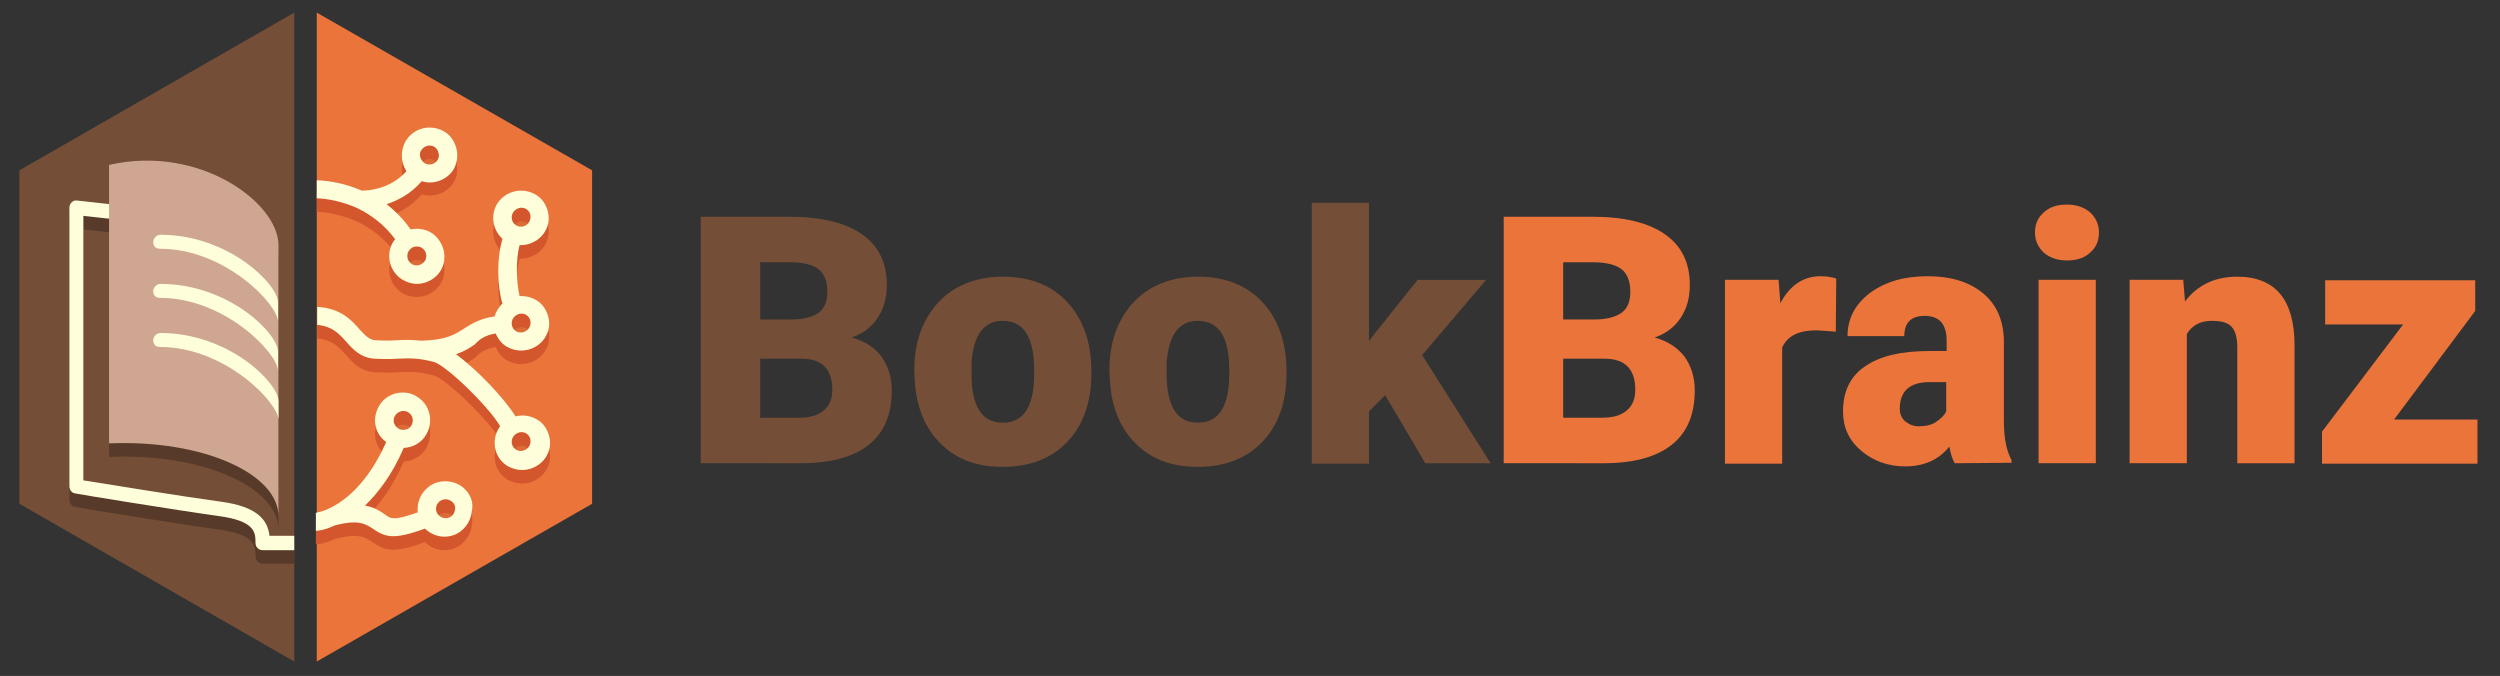 <?xml version="1.0" encoding="utf-8"?>
<!-- Generator: Adobe Illustrator 26.2.1, SVG Export Plug-In . SVG Version: 6.00 Build 0)  -->
<svg version="1.1" id="Layer_1" xmlns="http://www.w3.org/2000/svg" xmlns:xlink="http://www.w3.org/1999/xlink" x="0px" y="0px"
	 width="554.8px" height="150px" viewBox="0 0 554.8 150" style="enable-background:new 0 0 554.8 150;" xml:space="preserve">
<rect x="0" y="0" width="554.8" height="150" fill="#333333" stroke="none"/>
<style type="text/css">
	.st0{fill:#EB743B;}
	.st1{fill:#754E37;}
	.st2{fill:#573A29;}
	.st3{fill:#FFFEDB;}
	.st4{fill:#CFA691;}
	.st5{opacity:7.000000e-02;}
	.st6{fill:#D3562C;}
</style>
<g>
	<g id="a">
		<g>
			<g>
				<polygon class="st0" points="70.3,2.8 70.3,146.8 131.4,111.8 131.4,37.8 				"/>
				<polygon class="st1" points="65.3,2.8 4.3,37.8 4.3,111.8 65.3,146.8 				"/>
				<g>
					<g>
						<path class="st2" d="M65.3,125.1h-7c-0.9,0-1.6-0.7-1.6-1.6c0-2.3,0-4.9-8.3-6c-8.7-1.2-31.5-4.9-31.7-5
							c-0.8-0.1-1.3-0.8-1.3-1.6V49.1c0-0.5,0.2-0.9,0.5-1.2c0.3-0.3,0.8-0.5,1.2-0.4l7.2,0.8c0.9,0.1,1.5,0.9,1.4,1.8
							s-0.9,1.5-1.8,1.4l-5.4-0.6v58.7c5,0.8,22.8,3.7,30.3,4.7c8.5,1.1,10.6,4.2,11,7.6h5.5L65.3,125.1L65.3,125.1z"/>
						<path class="st2" d="M61.8,57.4c0-9.4-17.5-22.4-37.6-17.8v61.8c20.7-0.9,37.6,6.7,37.6,16.2V57.4z"/>
						<path class="st2" d="M35.6,55.1c-0.8,0-1.5,0.7-1.6,1.5c0,0.9,0.4,1.6,1.5,1.6c14.5,0,26.2,12.4,26.2,16.2v-4.2
							C61.8,66.2,50.8,55.1,35.6,55.1L35.6,55.1L35.6,55.1z"/>
						<path class="st2" d="M35.6,66c-0.8,0-1.5,0.7-1.6,1.5c0,0.9,0.4,1.6,1.5,1.6c14.5,0,26.2,12.4,26.2,16.2v-4.2
							C61.8,77.1,50.8,66,35.6,66L35.6,66L35.6,66z"/>
						<path class="st2" d="M35.6,76.9c-0.8,0-1.5,0.7-1.6,1.5c0,0.9,0.4,1.6,1.5,1.6C50,80,61.8,92.4,61.8,96.2v-4.2
							C61.8,88,50.8,76.9,35.6,76.9L35.6,76.9L35.6,76.9z"/>
					</g>
					<g>
						<path class="st3" d="M65.3,122.1h-7c-0.9,0-1.6-0.7-1.6-1.6c0-2.3,0-4.9-8.3-6c-8.7-1.2-31.5-4.9-31.7-5
							c-0.8-0.1-1.3-0.8-1.3-1.6V46.1c0-0.5,0.2-0.9,0.5-1.2c0.3-0.3,0.8-0.5,1.2-0.4l7.2,0.8c0.9,0.1,1.5,0.9,1.4,1.8
							s-0.9,1.5-1.8,1.4l-5.4-0.6v58.7c5,0.8,22.8,3.7,30.3,4.7c8.5,1.1,10.6,4.2,11,7.6h5.5L65.3,122.1L65.3,122.1z"/>
						<path class="st4" d="M61.8,54.4c0-9.4-17.5-22.4-37.6-17.8v61.8c20.7-0.9,37.6,6.7,37.6,16.2V54.4z"/>
						<g>
							<path class="st3" d="M35.6,52.1c-0.8,0-1.5,0.7-1.6,1.5c0,0.9,0.4,1.6,1.5,1.6c14.5,0,26.2,12.4,26.2,16.2v-4.2
								C61.8,63.2,50.8,52.1,35.6,52.1L35.6,52.1L35.6,52.1z"/>
							<path class="st3" d="M35.6,63c-0.8,0-1.5,0.7-1.6,1.5c0,0.9,0.4,1.6,1.5,1.6c14.5,0,26.2,12.4,26.2,16.2v-4.2
								C61.8,74.1,50.8,63,35.6,63L35.6,63L35.6,63z"/>
							<path class="st3" d="M35.6,73.9c-0.8,0-1.5,0.7-1.6,1.5c0,0.9,0.4,1.6,1.5,1.6C50,77,61.8,89.4,61.8,93.2v-4.2
								C61.8,85,50.8,73.9,35.6,73.9L35.6,73.9L35.6,73.9z"/>
						</g>
					</g>
				</g>
				<g>
					<g class="st5">
						<path d="M87.7,94.6c0.4-0.6,1.1-1,1.8-1c0.4,0,0.8,0.1,1.1,0.3c1,0.6,1.3,1.9,0.7,2.9c-0.4,0.7-1.1,1-1.8,1
							c-0.4,0-0.8-0.1-1.1-0.3c-0.5-0.3-0.8-0.8-1-1.3C87.3,95.6,87.4,95,87.7,94.6L87.7,94.6z M100.3,116.9c-0.5,0.4-1,0.5-1.4,0.5
							c-0.6,0-1.2-0.3-1.6-0.7c-0.8-0.9-0.7-2.2,0.2-3c0.5-0.4,1-0.5,1.4-0.5c0.6,0,1.2,0.3,1.6,0.7c0.4,0.4,0.6,1,0.5,1.5
							C101,116,100.7,116.6,100.3,116.9L100.3,116.9z"/>
						<path d="M79.4,48.4c0.1,0,0.1,0,0.2,0C79.5,48.5,79.4,48.5,79.4,48.4z"/>
						<path d="M90.7,58.1c0.2-0.3,0.4-0.5,0.7-0.7c0.3-0.2,0.7-0.3,1.1-0.3s0.8,0.1,1.1,0.3c1,0.6,1.3,1.9,0.7,2.9
							c-0.4,0.6-1.1,1-1.8,1c-0.4,0-0.8-0.1-1.1-0.3C90.4,60.4,90.1,59.1,90.7,58.1z M97.1,37.9c-0.6,1-1.9,1.3-2.9,0.7l-0.1-0.1
							c-0.9-0.7-1.2-1.9-0.6-2.8c0.4-0.6,1.1-1,1.8-1c0.4,0,0.8,0.1,1.1,0.3c0.5,0.3,0.8,0.8,0.9,1.3C97.5,36.9,97.4,37.4,97.1,37.9
							L97.1,37.9z"/>
						<path d="M113.9,49.5c0.4-0.6,1.1-1,1.8-1c0.4,0,0.8,0.1,1.1,0.3c0.5,0.3,0.8,0.8,0.9,1.3c0.1,0.5,0,1.1-0.3,1.6
							c-0.6,1-1.9,1.3-2.9,0.7l-0.1-0.1C113.5,51.7,113.3,50.4,113.9,49.5z M113.9,72.9c0.4-0.6,1.1-1,1.8-1c0.4,0,0.8,0.1,1.1,0.3
							c0.5,0.3,0.8,0.8,0.9,1.3c0.1,0.6,0,1.1-0.3,1.6c-0.6,0.9-1.9,1.3-2.9,0.7l-0.1-0.1C113.5,75.2,113.3,73.9,113.9,72.9z
							 M113.9,99.2c0.4-0.6,1.1-1,1.8-1c0.4,0,0.8,0.1,1.1,0.3c0.5,0.3,0.8,0.8,0.9,1.3c0.1,0.6,0,1.1-0.3,1.6
							c-0.6,0.9-1.9,1.3-2.9,0.7l-0.1-0.1C113.5,101.5,113.3,100.2,113.9,99.2z"/>
						<path d="M103.5,108.9c-1.2-1.4-2.9-2.1-4.7-2.1c-1.5,0-2.9,0.5-4,1.5c-1.6,1.4-2.3,3.4-2.1,5.4c-1.9,0.7-4.3,1.4-5.3,1.3
							c-0.8,0-1.3-0.3-2.2-1c-1.2-0.8-2.4-1.5-4.2-1.8c2.9-2.8,6-6.8,8.6-12.8c2.1-0.1,4-1.2,5-3c1.7-2.9,0.8-6.7-2.1-8.4
							c-0.9-0.6-2-0.9-3.1-0.9c-2.2,0-4.2,1.1-5.3,3c-0.8,1.4-1.1,3.1-0.7,4.6c0.3,1.4,1.2,2.6,2.3,3.4c-4.1,9.2-9.2,13.1-12.6,14.7
							c-0.1,0-0.2,0.1-0.4,0.2c-1.2,0.5-2.1,0.7-2.6,0.8v4c0.3,0,1.9-0.1,4.2-1.2c5.3-1.4,6.8-0.3,8.4,0.7c1,0.7,2.3,1.6,4.3,1.7
							c0.1,0,0.2,0,0.3,0c2.1,0,5.2-1,7-1.7c1.1,1.1,2.7,1.8,4.3,1.8l0,0c1.5,0,2.9-0.5,4-1.5c1.2-1.1,2-2.6,2.1-4.2
							C105.1,111.8,104.6,110.2,103.5,108.9L103.5,108.9z M87.7,92.2c0.4-0.6,1.1-1,1.8-1c0.4,0,0.8,0.1,1.1,0.3
							c1,0.6,1.3,1.9,0.7,2.9c-0.4,0.7-1.1,1-1.8,1c-0.4,0-0.8-0.1-1.1-0.3c-0.5-0.3-0.8-0.8-1-1.3C87.3,93.2,87.4,92.6,87.7,92.2
							L87.7,92.2z M100.3,114.5c-0.5,0.4-1,0.5-1.4,0.5c-0.6,0-1.2-0.3-1.6-0.7c-0.8-0.9-0.7-2.2,0.2-3c0.5-0.4,1-0.5,1.4-0.5
							c0.6,0,1.2,0.3,1.6,0.7c0.4,0.4,0.6,1,0.5,1.5C100.9,113.6,100.7,114.1,100.3,114.5L100.3,114.5z"/>
						<path d="M79.4,46c0.1,0,0.1,0,0.2,0C79.5,46.1,79.4,46,79.4,46z"/>
						<path d="M101.3,33c-0.4-1.6-1.3-3-2.7-3.8c-1-0.6-2.1-0.9-3.3-0.9c-2.1,0-4.1,1.1-5.2,2.9c-1.3,2.1-1.2,4.8,0.1,6.8
							c-3.7,4.1-8.7,4.3-9.9,4.3c-3.7-1.6-7.2-2.2-10-2.3v4c2.4,0.1,5.6,0.7,8.8,2.1h0c3.4,1.6,6.3,3.9,8.6,7
							c-0.1,0.2-0.3,0.3-0.4,0.5c-1.8,2.8-0.9,6.6,1.9,8.4c1,0.6,2.1,1,3.3,1c2.1,0,4.1-1.1,5.2-2.8c1.8-2.8,0.9-6.6-1.9-8.5
							c-1.4-0.9-3.1-1.1-4.7-0.8c-1.5-2.2-3.3-4-5.3-5.6c2.5-0.8,5.4-2.3,7.8-5.1c0.6,0.2,1.2,0.3,1.8,0.3c2.1,0,4.1-1.1,5.2-2.8
							C101.4,36.3,101.7,34.6,101.3,33L101.3,33z M90.7,55.7c0.2-0.3,0.4-0.5,0.7-0.7c0.3-0.2,0.7-0.3,1.1-0.3s0.8,0.1,1.1,0.3
							c1,0.6,1.3,1.9,0.7,2.9c-0.4,0.6-1.1,1-1.8,1c-0.4,0-0.8-0.1-1.1-0.3C90.4,58,90.1,56.7,90.7,55.7z M97.1,35.5
							c-0.6,1-1.9,1.3-2.9,0.7l-0.1-0.1c-0.9-0.7-1.2-1.9-0.6-2.8c0.4-0.6,1.1-1,1.8-1c0.4,0,0.8,0.1,1.1,0.3
							c0.5,0.3,0.8,0.8,0.9,1.3C97.5,34.5,97.4,35,97.1,35.5L97.1,35.5z"/>
						<path d="M110,74c0.4,1,1.1,2,2.1,2.7c0.1,0.1,0.2,0.1,0.3,0.2c1,0.6,2.1,0.9,3.3,0.9c2.1,0,4.1-1.1,5.2-2.8
							c0.9-1.4,1.2-3,0.8-4.6c-0.4-1.6-1.3-3-2.7-3.8c-1-0.6-2.1-0.9-3.3-0.9c-0.1,0-0.2,0-0.4,0c-0.7-3.2-0.9-7.8,0-11.3
							c0.1,0,0.2,0,0.3,0c2.1,0,4.1-1.1,5.2-2.8c0.9-1.4,1.2-3,0.8-4.6c-0.4-1.6-1.3-3-2.7-3.8c-1-0.6-2.1-0.9-3.3-0.9
							c-2.1,0-4.1,1.1-5.2,2.8c-1.6,2.5-1.1,5.8,1,7.8c0,0,0.1,0,0.1,0.1c-1.3,4.5-1.2,10.3,0,14.4c-0.1,0.1-0.3,0.2-0.4,0.4
							c-0.2,0.2-0.4,0.5-0.6,0.8c-0.3,0.5-0.6,1-0.7,1.6c-3.4,0.5-5.2,1.7-6.8,2.7c-2,1.3-4,2.6-9.6,2.7c-2-0.2-3.6-0.2-5.3-0.1
							c-1.4,0.1-2.9,0.1-4.8,0c-1.3-0.1-2.1-0.9-3.5-2.4c-1.8-2.1-4.2-4.7-9.4-5v4c3.3,0.3,4.8,1.9,6.4,3.7c1.5,1.7,3.2,3.6,6.3,3.8
							c2.1,0.1,3.8,0.1,5.2,0c2.5-0.1,4.4-0.2,7.9,0.7c2.6,0.6,12.1,9.7,14.8,14.3c-0.1,0.1-0.2,0.3-0.3,0.4c-1.7,2.8-1,6.4,1.6,8.2
							c0.1,0.1,0.2,0.1,0.3,0.2c1,0.6,2.1,0.9,3.3,0.9c2.1,0,4.1-1.1,5.2-2.8c0.9-1.4,1.2-3,0.8-4.6c-0.4-1.6-1.3-3-2.7-3.8
							c-1-0.6-2.1-0.9-3.3-0.9c-0.5,0-1.1,0.1-1.5,0.2c-2.6-4.2-8.7-10.5-13.2-13.8c1.8-0.6,3.1-1.4,4.2-2.2
							C106.5,75.2,107.7,74.4,110,74L110,74z M113.9,47.1c0.4-0.6,1.1-1,1.8-1c0.4,0,0.8,0.1,1.1,0.3c0.5,0.3,0.8,0.8,0.9,1.3
							c0.1,0.5,0,1.1-0.3,1.6c-0.6,1-1.9,1.3-2.9,0.7l-0.1-0.1C113.5,49.3,113.3,48,113.9,47.1z M113.9,70.6c0.4-0.6,1.1-1,1.8-1
							c0.4,0,0.8,0.1,1.1,0.3c0.5,0.3,0.8,0.8,0.9,1.3c0.1,0.6,0,1.1-0.3,1.6c-0.6,0.9-1.9,1.3-2.9,0.7l-0.1-0.1
							C113.5,72.8,113.3,71.5,113.9,70.6z M113.9,96.9c0.4-0.6,1.1-1,1.8-1c0.4,0,0.8,0.1,1.1,0.3c0.5,0.3,0.8,0.8,0.9,1.3
							c0.1,0.6,0,1.1-0.3,1.6c-0.6,0.9-1.9,1.3-2.9,0.7l-0.1-0.1C113.5,99.1,113.3,97.8,113.9,96.9z"/>
					</g>
					<g>
						<g>
							<path class="st6" d="M103.5,111.9c-1.2-1.4-2.9-2.1-4.7-2.1c-1.5,0-2.9,0.5-4,1.5c-1.6,1.4-2.3,3.4-2.1,5.4
								c-1.9,0.7-4.3,1.4-5.3,1.3c-0.8,0-1.3-0.3-2.2-1c-1.2-0.8-2.4-1.5-4.2-1.8c2.9-2.8,6-6.8,8.6-12.8c2.1-0.1,4-1.2,5-3
								c1.7-2.9,0.8-6.7-2.1-8.4c-0.9-0.6-2-0.9-3.1-0.9c-2.2,0-4.2,1.1-5.3,3c-0.8,1.4-1.1,3.1-0.7,4.6c0.3,1.4,1.2,2.6,2.3,3.4
								c-4.1,9.2-9.2,13.1-12.6,14.7c-0.1,0-0.2,0.1-0.4,0.2c-1.2,0.5-2.1,0.7-2.6,0.8v4c0.3,0,1.9-0.1,4.2-1.2
								c5.3-1.4,6.8-0.3,8.4,0.7c1,0.7,2.3,1.6,4.3,1.7c0.1,0,0.2,0,0.3,0c2.1,0,5.2-1,7-1.7c1.1,1.1,2.7,1.8,4.3,1.8l0,0
								c1.5,0,2.9-0.5,4-1.5c1.2-1.1,2-2.6,2.1-4.2C105.1,114.8,104.6,113.2,103.5,111.9L103.5,111.9z M87.7,95.2
								c0.4-0.6,1.1-1,1.8-1c0.4,0,0.8,0.1,1.1,0.3c1,0.6,1.3,1.9,0.7,2.9c-0.4,0.7-1.1,1-1.8,1c-0.4,0-0.8-0.1-1.1-0.3
								c-0.5-0.3-0.8-0.8-1-1.3C87.3,96.2,87.4,95.6,87.7,95.2L87.7,95.2z M100.3,117.5c-0.5,0.4-1,0.5-1.4,0.5
								c-0.6,0-1.2-0.3-1.6-0.7c-0.8-0.9-0.7-2.2,0.2-3c0.5-0.4,1-0.5,1.4-0.5c0.6,0,1.2,0.3,1.6,0.7c0.4,0.4,0.6,1,0.5,1.5
								C100.9,116.6,100.7,117.1,100.3,117.5L100.3,117.5z"/>
							<path d="M79.4,48.4c0.1,0,0.1,0,0.2,0C79.5,48.5,79.4,48.5,79.4,48.4z"/>
							<path class="st6" d="M101.3,36c-0.4-1.6-1.3-3-2.7-3.8c-1-0.6-2.1-0.9-3.3-0.9c-2.1,0-4.1,1.1-5.2,2.9
								c-1.3,2.1-1.2,4.8,0.1,6.8c-3.7,4.1-8.7,4.3-9.9,4.3c-3.7-1.6-7.2-2.2-10-2.3v4c2.4,0.1,5.6,0.7,8.8,2.1h0
								c3.4,1.6,6.3,3.9,8.6,7c-0.1,0.2-0.3,0.3-0.4,0.5c-1.8,2.8-0.9,6.6,1.9,8.4c1,0.6,2.1,0.9,3.3,0.9c2.1,0,4.1-1.1,5.2-2.8
								c1.8-2.8,0.9-6.6-1.9-8.5c-1.4-0.9-3.1-1.1-4.7-0.8c-1.5-2.2-3.3-4-5.3-5.6c2.5-0.8,5.4-2.3,7.8-5.1c0.6,0.2,1.2,0.3,1.8,0.3
								c2.1,0,4.1-1.1,5.2-2.8C101.4,39.3,101.7,37.6,101.3,36L101.3,36z M90.7,58.7c0.2-0.3,0.4-0.5,0.7-0.7
								c0.3-0.2,0.7-0.3,1.1-0.3s0.8,0.1,1.1,0.3c1,0.6,1.3,1.9,0.7,2.9c-0.4,0.6-1.1,1-1.8,1c-0.4,0-0.8-0.1-1.1-0.3
								C90.4,61,90.1,59.7,90.7,58.7z M97.1,38.5c-0.6,1-1.9,1.3-2.9,0.7l-0.1-0.1c-0.9-0.7-1.2-1.9-0.6-2.8c0.4-0.6,1.1-1,1.8-1
								c0.4,0,0.8,0.1,1.1,0.3c0.5,0.3,0.8,0.8,0.9,1.3C97.5,37.5,97.4,38,97.1,38.5L97.1,38.5z"/>
							<path class="st6" d="M110,77c0.4,1,1.1,2,2.1,2.7c0.1,0.1,0.2,0.1,0.3,0.2c1,0.6,2.1,0.9,3.3,0.9c2.1,0,4.1-1.1,5.2-2.8
								c0.9-1.4,1.2-3,0.8-4.6c-0.4-1.6-1.3-3-2.7-3.8c-1-0.6-2.1-0.9-3.3-0.9c-0.1,0-0.2,0-0.4,0c-0.7-3.2-0.9-7.8,0-11.3
								c0.1,0,0.2,0,0.3,0c2.1,0,4.1-1.1,5.2-2.8c0.9-1.4,1.2-3,0.8-4.6c-0.4-1.6-1.3-3-2.7-3.8c-1-0.6-2.1-0.9-3.3-0.9
								c-2.1,0-4.1,1.1-5.2,2.8c-1.6,2.5-1.1,5.8,1,7.8c0,0,0.1,0,0.1,0.1c-1.3,4.5-1.2,10.3,0,14.4c-0.1,0.1-0.3,0.2-0.4,0.4
								c-0.2,0.2-0.4,0.5-0.6,0.8c-0.3,0.5-0.6,1-0.7,1.6c-3.4,0.5-5.2,1.7-6.8,2.7c-2,1.3-4,2.6-9.6,2.7c-2-0.2-3.6-0.2-5.3-0.1
								c-1.4,0.1-2.9,0.1-4.8,0c-1.3-0.1-2.1-0.9-3.5-2.4c-1.8-2.1-4.2-4.7-9.4-5v4c3.3,0.3,4.8,1.9,6.4,3.7
								c1.5,1.7,3.2,3.6,6.3,3.8c2.1,0.1,3.8,0.1,5.2,0c2.5-0.1,4.4-0.2,7.9,0.7c2.6,0.6,12.1,9.7,14.8,14.3
								c-0.1,0.1-0.2,0.3-0.3,0.4c-1.7,2.8-1,6.4,1.6,8.2c0.1,0.1,0.2,0.1,0.3,0.2c1,0.6,2.1,0.9,3.3,0.9c2.1,0,4.1-1.1,5.2-2.8
								c0.9-1.4,1.2-3,0.8-4.6c-0.4-1.6-1.3-3-2.7-3.8c-1-0.6-2.1-0.9-3.3-0.9c-0.5,0-1.1,0.1-1.5,0.2c-2.6-4.2-8.7-10.5-13.2-13.8
								c1.8-0.6,3.1-1.4,4.2-2.2C106.5,78.2,107.7,77.4,110,77L110,77z M113.9,50.1c0.4-0.6,1.1-1,1.8-1c0.4,0,0.8,0.1,1.1,0.3
								c0.5,0.3,0.8,0.8,0.9,1.3c0.1,0.5,0,1.1-0.3,1.6c-0.6,1-1.9,1.3-2.9,0.7l-0.1-0.1C113.5,52.3,113.3,51,113.9,50.1z
								 M113.9,73.6c0.4-0.6,1.1-1,1.8-1c0.4,0,0.8,0.1,1.1,0.3c0.5,0.3,0.8,0.8,0.9,1.3c0.1,0.6,0,1.1-0.3,1.6
								c-0.6,0.9-1.9,1.3-2.9,0.7l-0.1-0.1C113.5,75.8,113.3,74.5,113.9,73.6z M113.9,99.9c0.4-0.6,1.1-1,1.8-1
								c0.4,0,0.8,0.1,1.1,0.3c0.5,0.3,0.8,0.8,0.9,1.3c0.1,0.6,0,1.1-0.3,1.6c-0.6,0.9-1.9,1.3-2.9,0.7l-0.1-0.1
								C113.5,102.1,113.3,100.8,113.9,99.9z"/>
						</g>
						<g>
							<path class="st3" d="M103.5,108.9c-1.2-1.4-2.9-2.1-4.7-2.1c-1.5,0-2.9,0.5-4,1.5c-1.6,1.4-2.3,3.4-2.1,5.4
								c-1.9,0.7-4.3,1.4-5.3,1.3c-0.8,0-1.3-0.3-2.2-1c-1.2-0.8-2.4-1.5-4.2-1.8c2.9-2.8,6-6.8,8.6-12.8c2.1-0.1,4-1.2,5-3
								c1.7-2.9,0.8-6.7-2.1-8.4c-0.9-0.6-2-0.9-3.1-0.9c-2.2,0-4.2,1.1-5.3,3c-0.8,1.4-1.1,3.1-0.7,4.6c0.3,1.4,1.2,2.6,2.3,3.4
								c-4.1,9.2-9.2,13.1-12.6,14.7c-0.1,0-0.2,0.1-0.4,0.2c-1.2,0.5-2.1,0.7-2.6,0.8v4c0.3,0,1.9-0.1,4.2-1.2
								c5.3-1.4,6.8-0.3,8.4,0.7c1,0.7,2.3,1.6,4.3,1.7c0.1,0,0.2,0,0.3,0c2.1,0,5.2-1,7-1.7c1.1,1.1,2.7,1.8,4.3,1.8l0,0
								c1.5,0,2.9-0.5,4-1.5c1.2-1.1,2-2.6,2.1-4.2C105.1,111.8,104.6,110.2,103.5,108.9L103.5,108.9z M87.7,92.2
								c0.4-0.6,1.1-1,1.8-1c0.4,0,0.8,0.1,1.1,0.3c1,0.6,1.3,1.9,0.7,2.9c-0.4,0.7-1.1,1-1.8,1c-0.4,0-0.8-0.1-1.1-0.3
								c-0.5-0.3-0.8-0.8-1-1.3C87.3,93.2,87.4,92.6,87.7,92.2L87.7,92.2z M100.3,114.5c-0.5,0.4-1,0.5-1.4,0.5
								c-0.6,0-1.2-0.3-1.6-0.7c-0.8-0.9-0.7-2.2,0.2-3c0.5-0.4,1-0.5,1.4-0.5c0.6,0,1.2,0.3,1.6,0.7c0.4,0.4,0.6,1,0.5,1.5
								C100.9,113.6,100.7,114.1,100.3,114.5L100.3,114.5z"/>
							<path class="st3" d="M79.4,46c0.1,0,0.1,0,0.2,0C79.5,46.1,79.4,46,79.4,46z"/>
							<path class="st3" d="M101.3,33c-0.4-1.6-1.3-3-2.7-3.8c-1-0.6-2.1-0.9-3.3-0.9c-2.1,0-4.1,1.1-5.2,2.9
								c-1.3,2.1-1.2,4.8,0.1,6.8c-3.7,4.1-8.7,4.3-9.9,4.3c-3.7-1.6-7.2-2.2-10-2.3v4c2.4,0.1,5.6,0.7,8.8,2.1h0
								c3.4,1.6,6.3,3.9,8.6,7c-0.1,0.2-0.3,0.3-0.4,0.5c-1.8,2.8-0.9,6.6,1.9,8.4c1,0.6,2.1,1,3.3,1c2.1,0,4.1-1.1,5.2-2.8
								c1.8-2.8,0.9-6.6-1.9-8.5c-1.4-0.9-3.1-1.1-4.7-0.8c-1.5-2.2-3.3-4-5.3-5.6c2.5-0.8,5.4-2.3,7.8-5.1c0.6,0.2,1.2,0.3,1.8,0.3
								c2.1,0,4.1-1.1,5.2-2.8C101.4,36.3,101.7,34.6,101.3,33L101.3,33z M90.7,55.7c0.2-0.3,0.4-0.5,0.7-0.7
								c0.3-0.2,0.7-0.3,1.1-0.3s0.8,0.1,1.1,0.3c1,0.6,1.3,1.9,0.7,2.9c-0.4,0.6-1.1,1-1.8,1c-0.4,0-0.8-0.1-1.1-0.3
								C90.4,58,90.1,56.7,90.7,55.7z M97.1,35.5c-0.6,1-1.9,1.3-2.9,0.7l-0.1-0.1c-0.9-0.7-1.2-1.9-0.6-2.8c0.4-0.6,1.1-1,1.8-1
								c0.4,0,0.8,0.1,1.1,0.3c0.5,0.3,0.8,0.8,0.9,1.3C97.5,34.5,97.4,35,97.1,35.5L97.1,35.5z"/>
							<path class="st3" d="M110,74c0.4,1,1.1,2,2.1,2.7c0.1,0.1,0.2,0.1,0.3,0.2c1,0.6,2.1,0.9,3.3,0.9c2.1,0,4.1-1.1,5.2-2.8
								c0.9-1.4,1.2-3,0.8-4.6c-0.4-1.6-1.3-3-2.7-3.8c-1-0.6-2.1-0.9-3.3-0.9c-0.1,0-0.2,0-0.4,0c-0.7-3.2-0.9-7.8,0-11.3
								c0.1,0,0.2,0,0.3,0c2.1,0,4.1-1.1,5.2-2.8c0.9-1.4,1.2-3,0.8-4.6c-0.4-1.6-1.3-3-2.7-3.8c-1-0.6-2.1-0.9-3.3-0.9
								c-2.1,0-4.1,1.1-5.2,2.8c-1.6,2.5-1.1,5.8,1,7.8c0,0,0.1,0,0.1,0.1c-1.3,4.5-1.2,10.3,0,14.4c-0.1,0.1-0.3,0.2-0.4,0.4
								c-0.2,0.2-0.4,0.5-0.6,0.8c-0.3,0.5-0.6,1-0.7,1.6c-3.4,0.5-5.2,1.7-6.8,2.7c-2,1.3-4,2.6-9.6,2.7c-2-0.2-3.6-0.2-5.3-0.1
								c-1.4,0.1-2.9,0.1-4.8,0c-1.3-0.1-2.1-0.9-3.5-2.4c-1.8-2.1-4.2-4.7-9.4-5v4c3.3,0.3,4.8,1.9,6.4,3.7
								c1.5,1.7,3.2,3.6,6.3,3.8c2.1,0.1,3.8,0.1,5.2,0c2.5-0.1,4.4-0.2,7.9,0.7c2.6,0.6,12.1,9.7,14.8,14.3
								c-0.1,0.1-0.2,0.3-0.3,0.4c-1.7,2.8-1,6.4,1.6,8.2c0.1,0.1,0.2,0.1,0.3,0.2c1,0.6,2.1,0.9,3.3,0.9c2.1,0,4.1-1.1,5.2-2.8
								c0.9-1.4,1.2-3,0.8-4.6c-0.4-1.6-1.3-3-2.7-3.8c-1-0.6-2.1-0.9-3.3-0.9c-0.5,0-1.1,0.1-1.5,0.2c-2.6-4.2-8.7-10.5-13.2-13.8
								c1.8-0.6,3.1-1.4,4.2-2.2C106.5,75.2,107.7,74.4,110,74L110,74z M113.9,47.1c0.4-0.6,1.1-1,1.8-1c0.4,0,0.8,0.1,1.1,0.3
								c0.5,0.3,0.8,0.8,0.9,1.3c0.1,0.5,0,1.1-0.3,1.6c-0.6,1-1.9,1.3-2.9,0.7l-0.1-0.1C113.5,49.3,113.3,48,113.9,47.1z
								 M113.9,70.6c0.4-0.6,1.1-1,1.8-1c0.4,0,0.8,0.1,1.1,0.3c0.5,0.3,0.8,0.8,0.9,1.3c0.1,0.6,0,1.1-0.3,1.6
								c-0.6,0.9-1.9,1.3-2.9,0.7l-0.1-0.1C113.5,72.8,113.3,71.5,113.9,70.6z M113.9,96.9c0.4-0.6,1.1-1,1.8-1
								c0.4,0,0.8,0.1,1.1,0.3c0.5,0.3,0.8,0.8,0.9,1.3c0.1,0.6,0,1.1-0.3,1.6c-0.6,0.9-1.9,1.3-2.9,0.7l-0.1-0.1
								C113.5,99.1,113.3,97.8,113.9,96.9z"/>
						</g>
					</g>
				</g>
			</g>
			<g>
				<path class="st1" d="M155.5,102.8V48.1h19.7c7,0,12.4,1.3,16.1,3.9c3.7,2.6,5.5,6.3,5.5,11.2c0,2.8-0.6,5.2-2,7.3
					c-1.3,2-3.2,3.5-5.8,4.4c2.9,0.8,5.1,2.2,6.6,4.2c1.5,2.1,2.3,4.6,2.3,7.5c0,5.4-1.7,9.4-5.1,12.1c-3.4,2.7-8.4,4.1-15.1,4.1
					L155.5,102.8L155.5,102.8z M168.7,70.9h6.9c2.9,0,4.9-0.6,6.2-1.6s1.8-2.6,1.8-4.6c0-2.3-0.7-4-2-5s-3.5-1.5-6.4-1.5h-6.5V70.9z
					 M168.7,79.6v13.1h8.6c2.4,0,4.2-0.5,5.5-1.6c1.3-1.1,1.9-2.6,1.9-4.6c0-4.6-2.3-6.9-6.8-6.9L168.7,79.6L168.7,79.6z"/>
				<path class="st1" d="M202.9,82.1c0-4.1,0.8-7.7,2.4-10.8s3.9-5.6,6.8-7.3c3-1.7,6.4-2.6,10.4-2.6c6.1,0,10.9,1.9,14.4,5.7
					c3.5,3.8,5.3,8.9,5.3,15.4v0.4c0,6.3-1.8,11.4-5.3,15.1c-3.5,3.7-8.3,5.6-14.3,5.6s-10.4-1.7-13.9-5.2s-5.4-8.2-5.7-14.1
					L202.9,82.1L202.9,82.1z M215.6,82.9c0,3.8,0.6,6.5,1.8,8.3c1.2,1.8,2.9,2.6,5.2,2.6c4.5,0,6.8-3.5,6.9-10.4v-1.3
					c0-7.3-2.3-10.9-7-10.9c-4.2,0-6.5,3.2-6.9,9.4L215.6,82.9L215.6,82.9z"/>
				<path class="st1" d="M246.2,82.1c0-4.1,0.8-7.7,2.4-10.8s3.9-5.6,6.8-7.3c3-1.7,6.4-2.6,10.4-2.6c6.1,0,10.9,1.9,14.4,5.7
					c3.5,3.8,5.3,8.9,5.3,15.4v0.4c0,6.3-1.8,11.4-5.3,15.1c-3.5,3.7-8.3,5.6-14.3,5.6s-10.4-1.7-13.9-5.2s-5.4-8.2-5.7-14.1
					L246.2,82.1L246.2,82.1z M258.9,82.9c0,3.8,0.6,6.5,1.8,8.3s2.9,2.6,5.2,2.6c4.5,0,6.8-3.5,6.9-10.4v-1.3c0-7.3-2.3-10.9-7-10.9
					c-4.2,0-6.5,3.2-6.9,9.4L258.9,82.9L258.9,82.9z"/>
				<path class="st1" d="M307.4,87.7l-3.6,3.6v11.6h-12.7V45h12.7v30.7l1.3-1.7l9.5-11.9h15.2l-14.2,16.7l15.2,24h-14.5L307.4,87.7
					L307.4,87.7z"/>
				<path class="st0" d="M333.7,102.8V48.1h19.7c7,0,12.4,1.3,16.1,3.9s5.5,6.3,5.5,11.2c0,2.8-0.6,5.2-2,7.3
					c-1.3,2-3.2,3.5-5.8,4.4c2.9,0.8,5,2.2,6.6,4.2c1.5,2.1,2.3,4.6,2.3,7.5c0,5.4-1.7,9.4-5.1,12.1c-3.4,2.7-8.4,4.1-15.1,4.1
					L333.7,102.8L333.7,102.8z M346.9,70.9h6.9c2.9,0,4.9-0.6,6.2-1.6s1.8-2.6,1.8-4.6c0-2.3-0.7-4-2-5s-3.5-1.5-6.4-1.5h-6.5
					L346.9,70.9L346.9,70.9z M346.9,79.6v13.1h8.6c2.4,0,4.2-0.5,5.5-1.6c1.3-1.1,1.9-2.6,1.9-4.6c0-4.6-2.3-6.9-6.8-6.9L346.9,79.6
					L346.9,79.6z"/>
				<path class="st0" d="M407.4,73.6l-4.2-0.3c-4,0-6.5,1.2-7.7,3.8v25.8h-12.7V62.1h11.9l0.4,5.2c2.1-4,5.1-6,8.9-6
					c1.4,0,2.5,0.2,3.5,0.5L407.4,73.6L407.4,73.6z"/>
				<path class="st0" d="M433.8,102.8c-0.5-0.8-0.9-2-1.2-3.7c-2.3,2.9-5.6,4.4-9.8,4.4c-3.8,0-7.1-1.2-9.8-3.5
					c-2.7-2.3-4-5.2-4-8.7c0-4.4,1.6-7.8,4.9-10c3.3-2.3,8-3.4,14.2-3.4h3.9v-2.2c0-3.8-1.6-5.6-4.9-5.6c-3,0-4.5,1.5-4.5,4.5H410
					c0-3.9,1.7-7.1,5-9.6c3.4-2.5,7.6-3.7,12.8-3.7s9.3,1.3,12.3,3.8c3,2.5,4.5,6,4.6,10.4v18c0,3.7,0.6,6.6,1.7,8.6v0.6
					L433.8,102.8L433.8,102.8z M425.8,94.6c1.6,0,2.9-0.3,3.9-1c1-0.7,1.8-1.4,2.2-2.3v-6.5h-3.7c-4.4,0-6.6,2-6.6,5.9
					c0,1.2,0.4,2.1,1.2,2.8C423.7,94.2,424.6,94.6,425.8,94.6L425.8,94.6z"/>
				<path class="st0" d="M451.6,51.6c0-1.8,0.6-3.3,2-4.5c1.3-1.2,3-1.7,5.1-1.7s3.8,0.6,5.1,1.7c1.3,1.2,2,2.7,2,4.5
					s-0.6,3.3-2,4.5c-1.3,1.2-3,1.7-5.1,1.7s-3.8-0.6-5.1-1.7C452.3,54.9,451.6,53.4,451.6,51.6z M465.1,102.8h-12.7V62.1h12.7
					V102.8L465.1,102.8z"/>
				<path class="st0" d="M484.5,62.1l0.4,4.8c2.8-3.7,6.7-5.5,11.6-5.5c4.2,0,7.4,1.3,9.5,3.8c2.1,2.5,3.2,6.3,3.2,11.4v26.2h-12.7
					V77.1c0-2.1-0.4-3.6-1.2-4.5c-0.8-1-2.3-1.4-4.5-1.4c-2.5,0-4.3,1-5.5,2.9v28.7h-12.7V62.1H484.5L484.5,62.1z"/>
				<path class="st0" d="M531.3,93.1h18.5v9.8h-34.5v-7.1l18-23.8H516v-9.8h33.3V69L531.3,93.1L531.3,93.1z"/>
			</g>
		</g>
	</g>
</g>
</svg>

